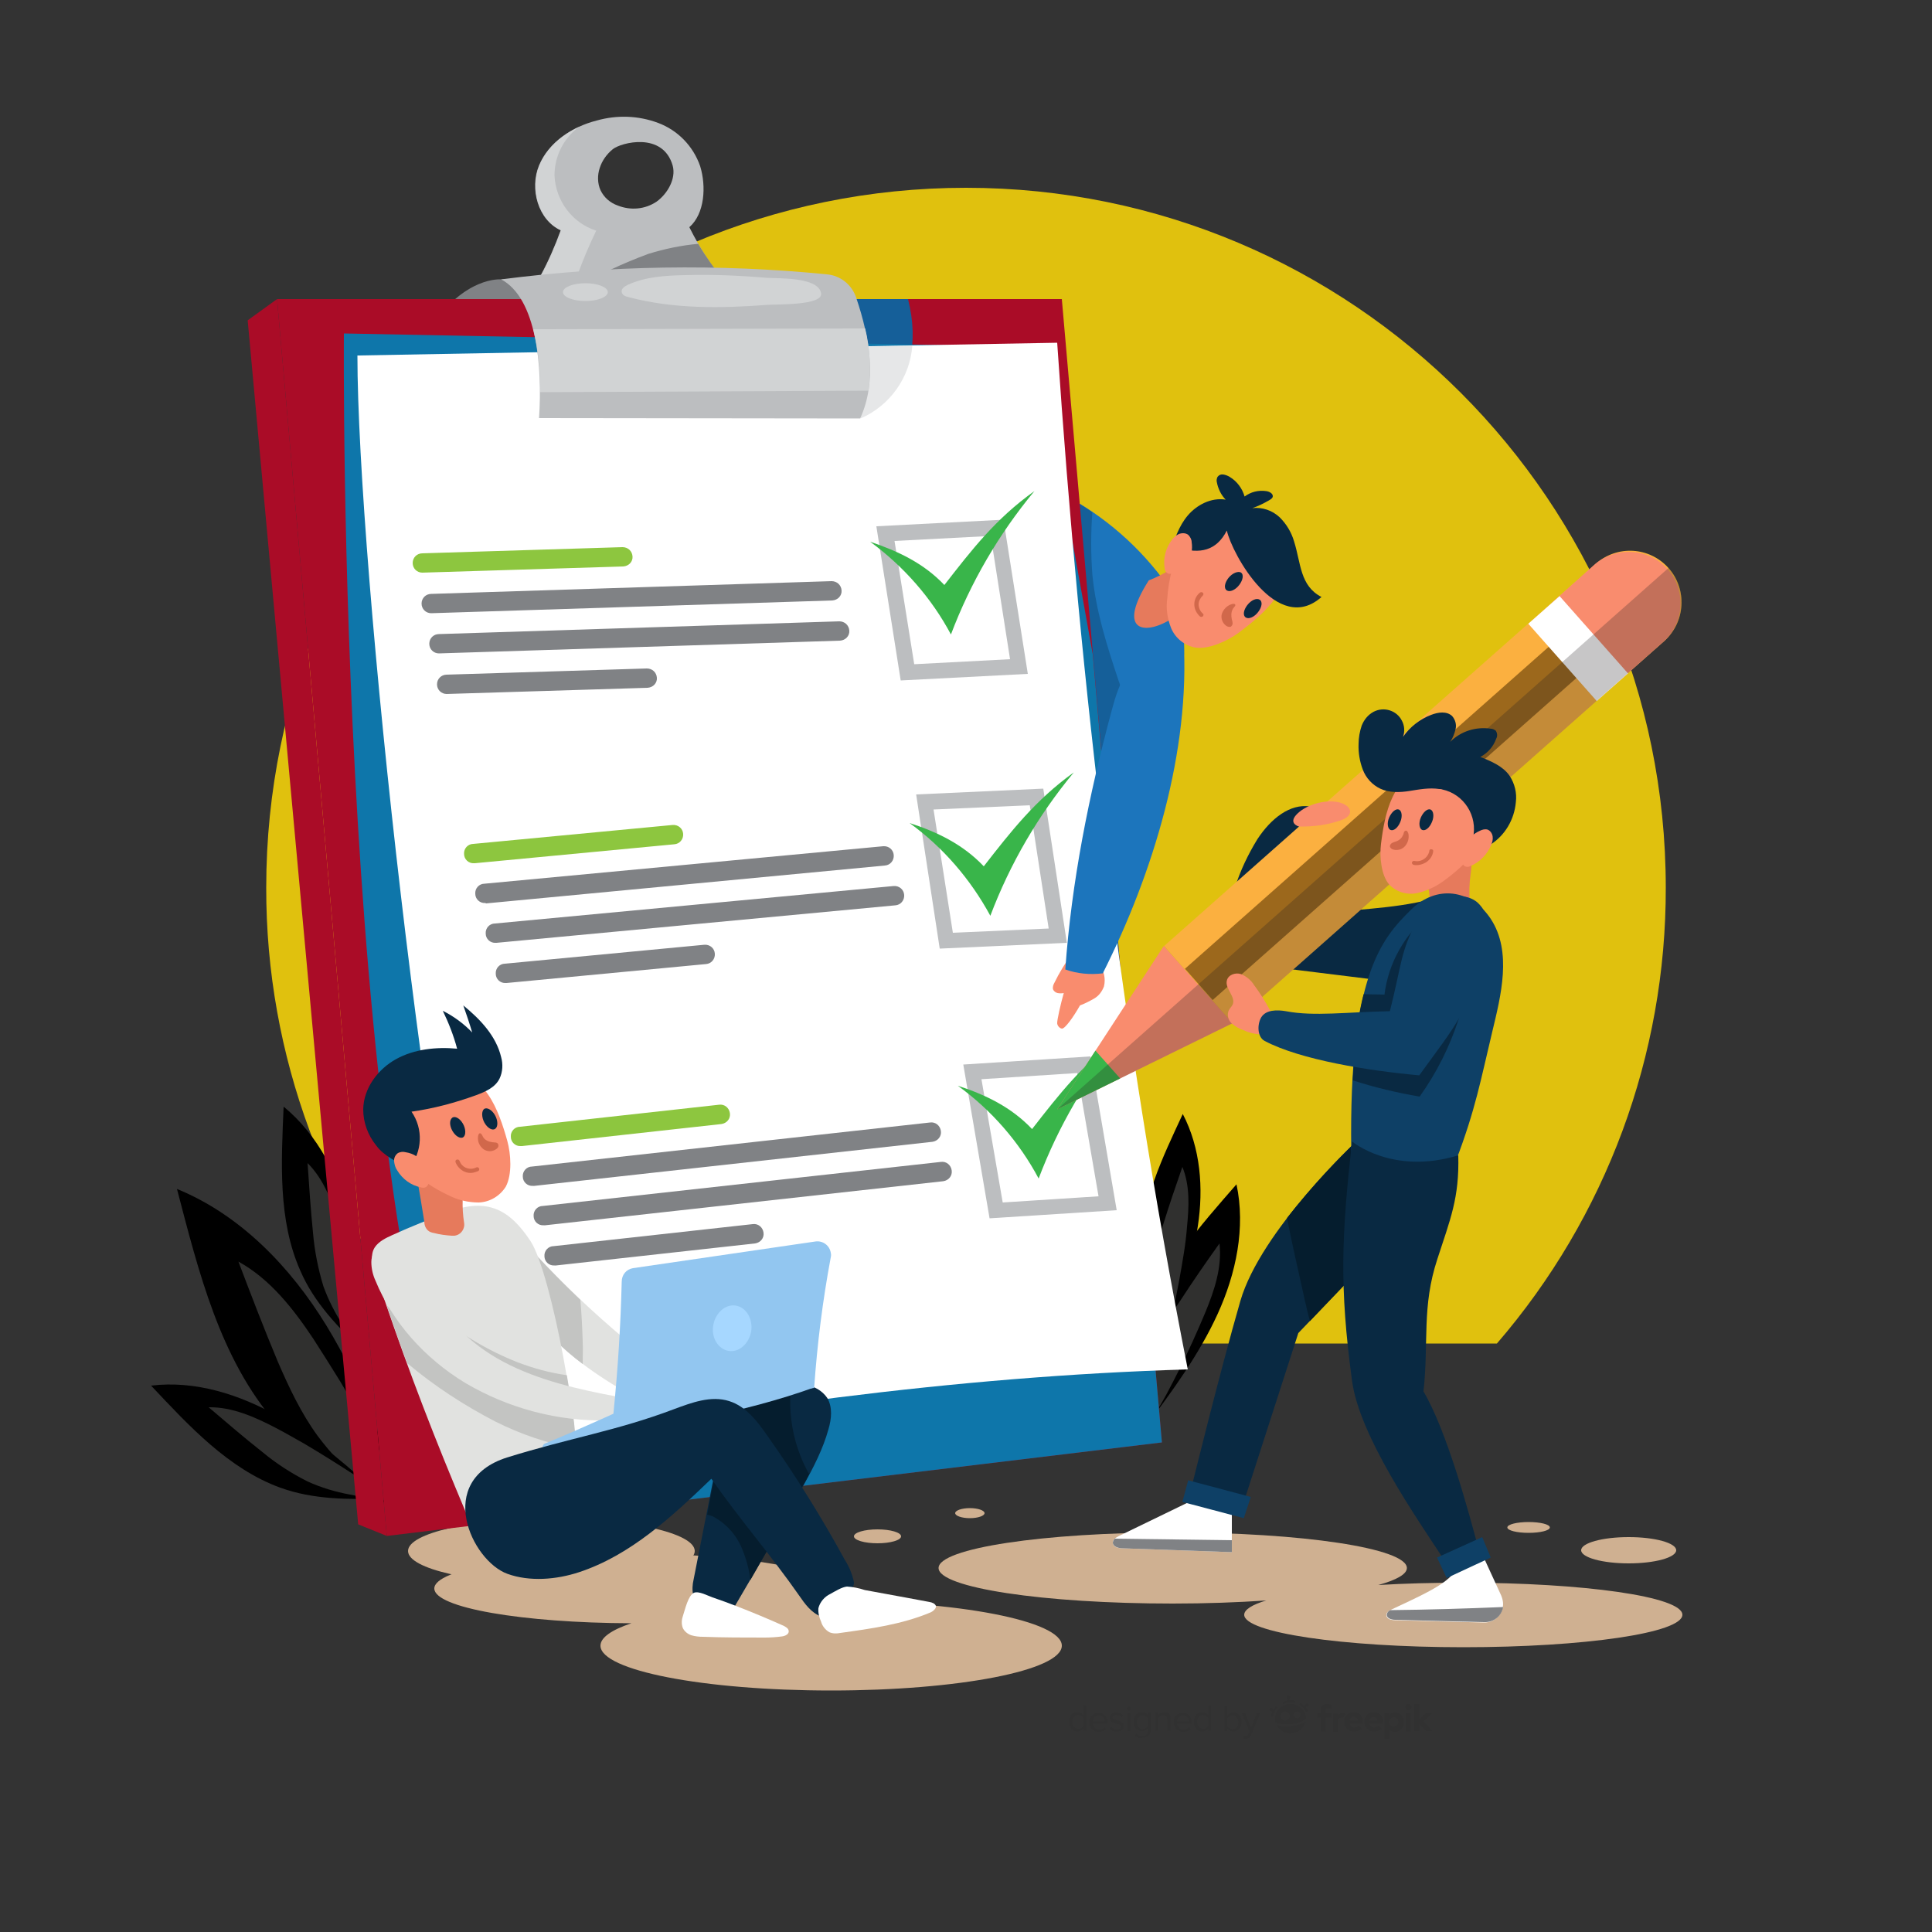 <?xml version="1.0" encoding="utf-8"?>
<!-- Generator: Adobe Illustrator 24.3.0, SVG Export Plug-In . SVG Version: 6.00 Build 0)  -->
<svg version="1.1" id="Calque_1" xmlns="http://www.w3.org/2000/svg" xmlns:xlink="http://www.w3.org/1999/xlink" x="0px" y="0px"
	 viewBox="0 0 500 500" style="enable-background:new 0 0 500 500;" xml:space="preserve">
<rect x="0" y="0" width="500" height="500" fill="#333333" stroke="none"/>
<style type="text/css">
	.st0{fill:#E0C10E;}
	.st1{fill:#CFB091;}
	.st2{fill:#30302F;}
	.st3{fill:#1C75BC;}
	.st4{fill:#155F99;}
	.st5{fill:#808285;}
	.st6{fill:#BCBEC0;}
	.st7{fill:#D1D3D4;}
	.st8{fill:#AA0C27;}
	.st9{fill:#0E76AA;}
	.st10{fill:#FFFFFF;}
	.st11{fill:#E6E7E8;}
	.st12{fill:#8DC63F;}
	.st13{fill:#39B54A;}
	.st14{fill:#092942;}
	.st15{fill:#FBB040;}
	.st16{fill:#F98C6E;}
	.st17{fill:#9C681C;}
	.st18{opacity:0.25;fill:#231F20;enable-background:new    ;}
	.st19{fill:#E67A5C;}
	.st20{fill:#051D2E;}
	.st21{fill:#0E4066;}
	.st22{fill:#D1684B;}
	.st23{fill:#E1E2E0;}
	.st24{fill:#C3C4C2;}
	.st25{fill:#92C6F0;}
	.st26{fill:#A6D7FF;}
	.st27{opacity:5.000000e-02;}
</style>
<g id="OBJECTS">
	<path class="st0" d="M387.4,347.7c28.3-32.8,43.8-74.7,43.7-118c0-100-81.1-181.1-181.1-181.1s-181.1,81-181.1,181.1
		c-0.1,43.3,15.5,85.2,43.7,118L387.4,347.7z"/>
	<ellipse class="st1" cx="142.7" cy="401.4" rx="37.1" ry="8.4"/>
	<path class="st1" d="M378.5,409.6c-7.7,0-15.1,0.2-21.8,0.6c4.7-1.3,7.4-2.8,7.4-4.4c0-5.1-27.1-9.2-60.6-9.2s-60.6,4.1-60.6,9.2
		s27.1,9.2,60.6,9.2c8.6,0,16.8-0.3,24.2-0.8c-3.7,1.1-5.7,2.4-5.7,3.7c0,4.6,25.4,8.4,56.7,8.4s56.7-3.7,56.7-8.4
		S409.8,409.6,378.5,409.6z"/>
	<path class="st1" d="M215,414.3h-3.3c2.1-1,3.3-2.1,3.3-3.2c0-5-23-9-51.3-9s-51.3,4-51.3,9s22.8,8.9,51,9c-5.1,1.7-8,3.7-8,5.8
		c0,6.4,26.7,11.6,59.7,11.6s59.7-5.2,59.7-11.6S248,414.3,215,414.3z"/>
	<ellipse class="st1" cx="421.5" cy="401.2" rx="12.3" ry="3.4"/>
	<path class="st1" d="M401.1,395.3c0,0.8-2.5,1.4-5.5,1.4s-5.5-0.6-5.5-1.4s2.5-1.4,5.5-1.4S401.1,394.5,401.1,395.3z"/>
	<ellipse class="st1" cx="227.1" cy="397.6" rx="6.1" ry="1.8"/>
	<path class="st1" d="M254.8,391.6c0,0.7-1.7,1.3-3.8,1.3s-3.8-0.6-3.8-1.3s1.7-1.3,3.8-1.3S254.8,390.9,254.8,391.6z"/>
	<path d="M105.6,392c-5.9-16.8-11.8-33.7-21.1-48.9s-22.3-28.7-38.7-35.4c5.6,21.4,11.1,43.9,25.6,60.6
		C80.7,379,92.9,385.7,105.6,392z"/>
	<path class="st2" d="M99.7,378.2c-3.7-7-7.6-13.9-11.6-20.6c-2.3-3.7-4.6-7.4-7-11.1c-5.2-7.8-11.2-15.5-19.4-20
		c3.3,8.7,6.6,17.3,10.2,25.9c2.9,6.7,6,13.3,10.3,19.2c3.6,4.8,7.7,9.1,12.4,12.9c2.3,1.9,4.7,3.8,7.1,5.5c0,0,0.1,0,0.1,0.1l3.9,2
		c-1-2.8-1.9-5.5-2.9-8.3C101.7,381.9,100.7,380.1,99.7,378.2z"/>
	<path d="M99.3,387.8c-8.6-7.7-17.2-15.5-27.2-21.2s-21.6-9.4-33-8c9.8,10.4,20,21.5,33.4,26.4C81.1,388.1,90.1,388.1,99.3,387.8z"
		/>
	<path class="st2" d="M91.7,381.7c-4.3-2.8-8.6-5.5-13-8.1c-2.5-1.4-4.9-2.8-7.4-4.1c-5.4-2.8-11.2-5.4-17.3-5.3
		c4.6,3.9,9.1,7.8,13.8,11.5c3.6,3,7.6,5.6,11.8,7.7c3.5,1.6,7.2,2.7,11,3.4c1.9,0.4,3.8,0.7,5.8,0.9h0.1l2.8-0.1
		c-1.4-1.3-2.8-2.5-4.2-3.8L91.7,381.7z"/>
	<path d="M94.3,350c-0.4-11.5-0.8-23.1-3.7-34.3s-8.3-22-17.2-29.3c-0.6,14.3-1.5,29.3,4.3,42.4C81.3,337.2,87.6,343.6,94.3,350z"/>
	<path class="st2" d="M93.3,340.3c-1-5-2-10-3.3-15c-0.7-2.8-1.4-5.5-2.2-8.2c-1.7-5.8-3.9-11.8-8.2-16.1c0.4,6,0.8,12,1.4,18
		c0.4,4.7,1.3,9.3,2.7,13.9c1.3,3.6,3.1,7.1,5.2,10.3c1.1,1.6,2.2,3.2,3.3,4.8v0.1c0.7,0.7,1.3,1.3,2,2c-0.1-1.9-0.1-3.8-0.2-5.7
		C93.8,343,93.5,341.6,93.3,340.3z"/>
	<path d="M296.5,369.2c6.9-9.2,13.8-18.6,18.6-29.1s7.3-22.4,4.9-33.6c-9.4,10.8-19.5,21.9-23.2,35.7
		C294.4,351.1,295.3,360.1,296.5,369.2z"/>
	<path class="st2" d="M301.8,361c2.4-4.5,4.7-9.1,6.8-13.7c1.2-2.6,2.3-5.2,3.4-7.8c2.3-5.6,4.3-11.6,3.6-17.7
		c-3.5,4.9-6.9,9.8-10.2,14.9c-2.7,3.9-4.9,8.1-6.6,12.5c-1.2,3.7-2.1,7.5-2.4,11.3c-0.2,1.9-0.3,3.9-0.4,5.8v0.1
		c0.1,0.9,0.2,1.9,0.3,2.8c1.1-1.5,2.3-3,3.4-4.6C300.5,363.4,301.1,362.2,301.8,361z"/>
	<path d="M301.5,345.8c3.5-9.3,7-18.7,8.5-28.5s0.7-20.2-3.9-29c-5.2,11.2-10.9,22.8-10.7,35.1C295.5,331.3,298.4,338.6,301.5,345.8
		z"/>
	<path class="st2" d="M303.9,337.8c0.9-4.3,1.7-8.6,2.4-13c0.4-2.4,0.7-4.8,0.9-7.3c0.5-5.2,0.8-10.6-1.2-15.5
		c-1.7,4.9-3.4,9.8-4.9,14.7c-1.3,3.9-2.1,7.8-2.5,11.9c-0.2,3.3,0.1,6.7,0.7,9.9c0.3,1.6,0.7,3.3,1.1,4.9c0,0,0,0,0,0.1
		c0.3,0.8,0.6,1.5,1,2.3l1.7-4.6C303.5,340.1,303.7,338.9,303.9,337.8z"/>
	<path class="st3" d="M300.9,149.8c-7.4-9.8-17-17.7-28-23c-2.1,28.2-3.2,56.6-2.6,84.9c7.6-4,15-8.4,21.4-14.1s11.6-13,13.7-21.3
		C307.8,166.8,306.1,156.7,300.9,149.8z"/>
	<path class="st4" d="M274.3,127.6c-0.8,0.9-1.4,2-1.7,3.2c0,0,0,0,0,0.1c-0.2,3.2-0.5,6.4-0.6,9.6c-0.1,11.2-0.2,22.4-0.3,33.6
		c0,5.7-0.1,11.6,2,16.8c1.1,2.6,2.5,5,4.2,7.1c1,1.2,3.4,5.2,5.4,4.7c1.8-0.4,2.3-6,2.8-7.6c0.9-3.1,2-6.1,3.1-9.2
		c0.7-1.5,1.1-3.2,1.3-4.9c-0.1-1.6-0.4-3.3-1-4.8c-3-9-5.9-18.1-6.8-27.5c-0.4-5.4-0.4-10.8,0-16.1
		C280.1,130.7,277.2,129.1,274.3,127.6z"/>
	<path class="st5" d="M129.6,72.3c0,0-9.4-0.8-18.1,12.5c22.5-5.1,34.6-0.9,34.6-0.9S139.8,71.7,129.6,72.3z"/>
	<path class="st6" d="M188.3,73.9c-3.9-4.6-7.2-9.7-9.9-15.1c4-3.5,4.4-10.6,2.8-15.8c-1.8-5.2-5.8-9.3-10.9-11.2
		c-5.1-1.9-10.6-2.1-15.9-0.6c-6.3,1.6-12.4,5.6-14.9,11.6s-0.3,14.1,5.6,16.8c-2.9,8-6.9,15.9-12.4,22.4
		c15.7,0.1,31.5,0.3,47.2-0.2c2.6-0.1,5.3-0.2,7.4-1.6c1.9-1.3,2.5-4,1.1-5.9C188.5,74.1,188.4,74,188.3,73.9z M169.9,52.2
		c-3,2-6.7,2.3-10,1c-2-0.7-3.6-2.1-4.5-4c-0.8-1.8-0.8-3.9-0.2-5.7c0.6-1.9,1.8-3.6,3.4-4.9c2.1-1.7,13-4.6,15.5,4.3
		C175,46.3,172.7,50.2,169.9,52.2z"/>
	<path class="st7" d="M146,82.1c2.1-7.7,4.8-15.2,8.3-22.4c-6.2-2-10.5-7.7-10.8-14.3c0-5,2.4-9.7,6.4-12.6
		c-4.5,2.1-8.4,5.4-10.3,10c-2.5,6-0.3,14.1,5.6,16.8c-2.9,8-6.9,15.9-12.4,22.4L146,82.1z"/>
	<polygon class="st8" points="71.7,77.4 274.8,77.4 300.7,373.3 100.1,397.5 	"/>
	<path class="st4" d="M222.6,108.3c0,0,18.4-6.8,12.4-30.9h-25.4L222.6,108.3z"/>
	<polygon class="st8" points="71.7,77.4 64.1,82.9 92.7,394.5 100.1,397.5 	"/>
	<path class="st9" d="M300.7,373.3l-17.9-204l-14.3-79.5L89,86.3c0,0-2,233.7,34.6,308.4L300.7,373.3z"/>
	<path class="st10" d="M92.5,92l181.1-3.3c6,89.2,16.5,178,33.8,265.7c-60.3,1.8-120.8,10.3-180,21.6C110.8,316,92.5,145.3,92.5,92z
		"/>
	<path class="st11" d="M214.9,89.8l7.8,18.5c7.6-3.3,12.8-10.6,13.4-18.8L214.9,89.8z"/>
	<path class="st5" d="M149.1,74.6l38.4-1.8c-2.5-3.1-4.8-6.3-6.8-9.7c-4.4,0.4-8.7,1.3-12.9,2.6C161.3,68.1,155,71,149.1,74.6z"/>
	<path class="st6" d="M139.5,108.2l83.1,0.1c4.4-9.5,2.5-20.9-1-31.2c-1.1-3.4-4.1-5.8-7.6-6.1c-28.1-2.8-56.3-2.3-84.3,1.3
		C138.9,77.2,140.4,94.9,139.5,108.2z"/>
	<path class="st7" d="M223.9,85l-85.9,0.2c1.3,5.3,1.9,10.8,1.8,16.3l85-0.4C225.4,95.7,225.2,90.2,223.9,85z"/>
	<path class="st7" d="M177.4,71.2c-5.1,0.1-10.3,0.4-14.9,2.5c-0.8,0.4-1.8,1-1.6,1.9s1,1.1,1.8,1.3c11.7,3.1,23.9,2.9,35.9,2
		c2.4-0.2,14.4,0.2,13.9-3c-0.7-4.3-11.2-3.8-14.1-4C191.4,71.3,184.4,71,177.4,71.2z"/>
	<ellipse class="st7" cx="151.5" cy="75.6" rx="5.8" ry="2.3"/>
	<path class="st6" d="M266,174.4l-32.9,1.7l-6.3-39.9l32.9-1.7L266,174.4z M236.6,171.9l24.8-1.3l-5-31.9l-24.9,1.3L236.6,171.9z"/>
	<path class="st6" d="M276.1,244l-32.9,1.5l-6.1-39.9l32.9-1.5L276.1,244z M246.6,241.4l24.8-1.1l-4.9-31.9l-24.9,1.1L246.6,241.4z"
		/>
	<path class="st6" d="M256.1,315.3l-6.8-39.8l32.9-2.1l6.8,39.8L256.1,315.3z M254,279.3l5.5,31.9l24.8-1.6l-5.5-31.9L254,279.3z"/>
	<path class="st5" d="M111.6,158.7c-1.4,0-2.5-1.1-2.5-2.5c0-1.4,1.1-2.5,2.5-2.5l103.6-3.3c1.4,0,2.5,1,2.6,2.4s-1,2.5-2.4,2.6
		L111.6,158.7L111.6,158.7z"/>
	<path class="st5" d="M113.6,169.1c-1.4,0-2.5-1.1-2.5-2.5c0-1.4,1.1-2.5,2.5-2.5l103.6-3.3c1.4,0,2.5,1,2.6,2.4s-1,2.5-2.4,2.6
		L113.6,169.1L113.6,169.1z"/>
	<path class="st5" d="M115.6,179.6c-1.4,0-2.5-1.1-2.5-2.5c0-1.4,1.1-2.5,2.5-2.5l51.8-1.6c1.4,0,2.5,1,2.6,2.4s-1,2.5-2.4,2.6
		L115.6,179.6L115.6,179.6z"/>
	<path class="st12" d="M109.3,148.2c-1.4,0-2.5-1.1-2.5-2.5c0-1.4,1.1-2.5,2.5-2.5l51.8-1.6c1.4,0,2.5,1,2.6,2.4s-1,2.5-2.4,2.6
		L109.3,148.2L109.3,148.2z"/>
	<path class="st5" d="M125.6,233.7c-1.4,0.1-2.6-1-2.6-2.4c-0.1-1.4,1-2.6,2.4-2.6l103.2-9.7c1.4-0.1,2.6,0.9,2.7,2.3
		s-0.9,2.6-2.3,2.7l-103.2,9.8L125.6,233.7z"/>
	<path class="st5" d="M128.3,244c-1.4,0.1-2.6-1-2.6-2.4c-0.1-1.4,1-2.6,2.4-2.6l103.2-9.7c1.4-0.1,2.6,0.9,2.7,2.3
		s-0.9,2.6-2.3,2.7L128.5,244H128.3z"/>
	<path class="st5" d="M130.9,254.4c-1.4,0.1-2.6-1-2.6-2.4c-0.1-1.4,1-2.6,2.4-2.6l0,0l51.6-4.9c1.4-0.1,2.6,0.9,2.7,2.3
		s-0.9,2.6-2.3,2.7l-51.6,4.9H130.9z"/>
	<path class="st12" d="M122.7,223.4c-1.4,0.1-2.6-1-2.6-2.4c-0.1-1.4,1-2.6,2.4-2.6l51.6-4.9c1.4-0.1,2.6,0.9,2.7,2.3
		s-0.9,2.6-2.3,2.7l-51.6,4.9H122.7z"/>
	<path class="st5" d="M137.9,306.9c-1.4,0.1-2.6-1-2.6-2.4c-0.1-1.4,1-2.6,2.4-2.6l103-11.4c1.4-0.2,2.6,0.8,2.8,2.2
		c0.2,1.4-0.8,2.6-2.2,2.8l-103,11.4L137.9,306.9z"/>
	<path class="st5" d="M140.7,317.1c-1.4,0.1-2.6-1-2.6-2.4c-0.1-1.4,1-2.6,2.4-2.6l0,0l103-11.4c1.4-0.2,2.6,0.8,2.8,2.2
		c0.2,1.4-0.8,2.6-2.2,2.8l0,0l-103,11.4L140.7,317.1z"/>
	<path class="st5" d="M143.5,327.5c-1.4,0.1-2.6-1-2.6-2.4c-0.1-1.4,1-2.6,2.4-2.6l51.5-5.7c1.4-0.2,2.6,0.8,2.8,2.2
		c0.2,1.4-0.8,2.6-2.2,2.8l-51.5,5.7H143.5z"/>
	<path class="st12" d="M134.8,296.6c-1.4,0.1-2.6-1-2.6-2.4c-0.1-1.4,1-2.6,2.4-2.6l0,0l51.5-5.7c1.4-0.2,2.6,0.8,2.8,2.2
		s-0.8,2.6-2.2,2.8l-51.6,5.7C134.9,296.6,134.8,296.6,134.8,296.6z"/>
	<path class="st13" d="M225.2,140.2c7.1,2.4,13.8,5.5,19.2,11.2c7-9,13.3-17.2,23.3-24.3c-9.2,11.1-16.5,23.6-21.6,37.1
		C241.1,154.8,233.9,146.6,225.2,140.2z"/>
	<path class="st13" d="M235.4,213c7.1,2.3,13.8,5.5,19.2,11.2c7-9,13.4-17.2,23.3-24.3c-9.2,11.1-16.5,23.6-21.6,37.1
		C251.2,227.6,244.1,219.3,235.4,213z"/>
	<path class="st13" d="M247.9,281c7.1,2.3,13.8,5.5,19.2,11.2c7-9,13.4-17.2,23.3-24.3c-9.2,11.1-16.5,23.6-21.6,37.1
		C263.8,295.6,256.6,287.3,247.9,281z"/>
	<path class="st10" d="M309.6,387.8l-20,9.7c-0.8,0.4-1.7,1-1.6,1.8c0.1,1.1,1.5,1.4,2.5,1.4l28.3,1v-11.5
		C315.7,389.8,312.6,388.9,309.6,387.8z"/>
	<path class="st10" d="M376.7,406.3c-1.9,3.8-10.7,7.4-16.5,10.2c-0.7,0.3-1.5,0.8-1.4,1.6c0.1,0.9,1.3,1.2,2.2,1.2
		c5.9,0.2,15.2,0.4,23,0.6c2.7,0.1,4.9-2,5-4.7c0-0.8-0.2-1.6-0.5-2.3l-4.5-9.8C381.5,402.7,379.1,407.3,376.7,406.3z"/>
	<path class="st14" d="M374.4,231.5c-10.6,3.6-20.9,3.5-30.6,4.8c-1.7,2.4-8.3,12.1-10,14.5l27.5,3.4c1.5,0.3,3,0.3,4.5,0
		c2.2-0.6,4-2,5.3-3.8C375.2,245.3,376.3,237.8,374.4,231.5z"/>
	<path class="st14" d="M325.4,217.2c3.6-5.5,8.5-9.2,13.5-8.5c-0.4-0.1-4.3,8.9-4.8,9.9c-1.8,3.1-3.8,6-6.1,8.8
		c-2.1,2.5-4.3,4.8-6.8,6.9c-0.7,0.6-2.6,2.8-3.2,1c-0.4-1.1,1.3-4.6,1.6-5.6C321,225.3,323,221.1,325.4,217.2z"/>
	<path class="st15" d="M430.7,165.9L319,264.8l-17.7-20L413,145.9c5.5-4.9,13.9-4.4,18.8,1.1l0,0C436.7,152.5,436.2,161,430.7,165.9
		C430.7,165.9,430.7,165.9,430.7,165.9z"/>
	<polygon class="st16" points="301.2,244.8 273.6,287.1 319,264.8 	"/>
	
		<rect x="293" y="204.2" transform="matrix(0.749 -0.663 0.663 0.749 -48.172 292.032)" class="st17" width="136.5" height="10.8"/>
	<polygon class="st13" points="283.5,271.9 273.6,287.1 289.9,279.1 	"/>
	<path class="st16" d="M412.9,145.9L401.6,156l17.7,20l11.4-10.1c5.4-5.1,5.6-13.5,0.6-18.9C426.4,141.9,418.4,141.4,412.9,145.9
		L412.9,145.9z"/>
	
		<rect x="402.9" y="154.5" transform="matrix(0.749 -0.663 0.663 0.749 -8.68 312.829)" class="st10" width="10.8" height="26.7"/>
	<path class="st18" d="M430.7,165.9c4.4-3.9,5.7-10.2,3.3-15.5c-0.6-1.2-1.3-2.4-2.2-3.4L273.6,287.1l45.4-22.3L430.7,165.9z"/>
	<path class="st19" d="M367.9,223.3c2.6,4.6,2.8,17.2,1.6,22.3c3.9,0.7,8.4-5.6,12.3-4.9c-1.5-4.7-1.9-9.7-1.2-14.5
		c0.2-1.6,0.5-3.4-0.5-4.7c-1.2-1.6-3.8-1.5-5.7-0.7S370,223.5,367.9,223.3z"/>
	<path class="st14" d="M351,295.4c0,0-24.7,23-30,41.3S308.1,386,308.1,386l13.8,2.7L336,345l22.3-23.3
		C358.3,321.7,359.3,298.7,351,295.4z"/>
	<path class="st20" d="M351,295.4c-6.4,6.2-12.4,12.8-17.9,19.8c1.3,7,3,14,4.5,20.9c0.4,1.9,0.9,3.9,1.4,5.8l19.3-20.2
		C358.3,321.7,359.3,298.7,351,295.4z"/>
	<path class="st21" d="M376.8,300.4c-1.3,3.3-10.6,7.5-14.2,8.2c-3.1,0.4-6.3-0.7-8.5-3c-2.2-2.2-4.3-4.9-4.4-8
		c-0.6-45.1,7.8-54.6,15.4-62.1c6.6-6.6,15.6-5.4,20.7,2.3c5.6,8.5,2.6,20,0.4,29.2C383.2,279.5,381.9,287,376.8,300.4z"/>
	<path class="st14" d="M367.4,283.8c8.7-12.2,13.5-26.8,13.6-41.8c-2.9,7.9-7.6,14.4-13.4,20.5c-0.9,1-1.8,1.8-2.9,2.5
		c-3.2,1.9-7.2,1.5-10.8,0.6l-2.4-0.6c-0.6,4.2-1.1,9-1.4,14.6C355.7,281.4,361.5,282.8,367.4,283.8z"/>
	<path class="st14" d="M372,325.8c3.3-10.2,5.7-15.7,5.4-26.8c-17.1,5.2-27.5-3.6-27.5-3.6c-2.7,24.4-3.3,37.5,0,61.9
		c1.9,14.3,16.4,35.1,24.5,47.4c3.5-0.9,5.1-1.6,8.6-2.5c-3-11.4-8.6-31.9-14.6-42.1C369.8,347.3,367.9,338.2,372,325.8z"/>
	<path class="st16" d="M336.3,210.1c2.8-2.3,8-3.5,11.3-2.1c0.9,0.4,1.7,1,1.8,2c0,1.2-1.3,1.9-2.4,2.3c-3.5,1.2-7.2,1.7-10.9,1.6
		C335,213.5,333.5,212.4,336.3,210.1z"/>
	<path class="st14" d="M360.9,265.5c1.1,0.2,2.2,0.1,3.2-0.3c1.6-0.6,2.5-2.1,3.3-3.6c2.6-4.9,4.4-10.2,5.3-15.7
		c0.5-3.3-0.3-7.1-2.8-9.3c-6.4,5.2-10.6,12.7-11.6,20.8c-1.7,0-3.6-0.1-5.4-0.1c-0.6,2.3-1.1,4.8-1.5,7.5L360.9,265.5z"/>
	<path class="st16" d="M324.6,255c-0.8-1.3-2-2.3-3.4-2.9c-1.5-0.5-3.4,0.2-3.7,1.7c-0.5,2.1,2.4,4.2,1.5,6.2c-0.3,0.6-0.8,1-1,1.5
		c-0.5,1.1-0.2,2.4,0.7,3.3c0.9,0.8,1.9,1.4,3.1,1.8c1.5,0.7,3.2,1.1,4.9,1.1c1,0,2.1-0.4,2.8-1.1c1.3-1.5-0.2-3.8-0.9-5.3
		C327.4,259.1,326.1,257,324.6,255z"/>
	<path class="st21" d="M359.7,261.7c3.1-12.3,2.7-15.3,7-23.4c1.6-2.6,4.1-4.7,7-5.7c2.8-1.1,6.3-1,8.6,0.9c1.8,1.6,2.8,3.9,2.9,6.3
		c0,2.4-0.3,4.7-1.1,7c-4.6,15.9-7.1,18.1-16.8,31.5c-13.2-1.2-30.7-4-40-8.9c-1.9-1-2-4.2-0.9-6.1c1.2-2,4.1-2,6.4-1.6
		C340.1,263.1,348.5,261.9,359.7,261.7z"/>
	<polygon class="st21" points="307.5,383.1 323.7,387.4 321.9,392.9 306,388.7 	"/>
	<polygon class="st21" points="383.6,397.8 371.9,403.1 374.4,408.4 385.8,403.1 	"/>
	<path class="st5" d="M318.8,401.7v-3.1l-30.3-0.4c-0.3,0.3-0.5,0.7-0.5,1.1c0.1,1,1.5,1.4,2.5,1.4L318.8,401.7z"/>
	<path class="st5" d="M359.8,416.7c-0.5,0.2-0.9,0.7-0.9,1.3c0.1,0.9,1.3,1.2,2.2,1.2c5.9,0.2,15.2,0.4,23,0.6
		c2.4,0.1,4.5-1.5,4.9-3.9C379.3,416.3,369.5,416.6,359.8,416.7z"/>
	<path class="st16" d="M357.4,218.4c-0.4,3.2,0,8.2,2.2,10.6c1.9,1.9,4.6,2.7,7.3,2.1c2.6-0.6,5-1.8,7.1-3.4
		c3.7-2.7,6.9-5.9,9.6-9.6c2.5-3.4,4.6-7.7,3.3-11.8c-0.9-3-3.5-5.2-6.3-6.5c-3.4-1.8-7.3-2.3-11-1.4
		C360.3,200.8,358.4,210.4,357.4,218.4z"/>
	<path class="st14" d="M381.2,216.9c1.3-5.7-2.3-11.4-8-12.6c-0.2-0.1-0.4-0.1-0.7-0.1c-2.6-0.4-5.2,0.1-7.7,0.5s-5.3,0.5-7.6-0.6
		c-2.1-1-3.7-2.8-4.5-4.9c-0.8-2.1-1.2-4.4-1.1-6.7c0-1.6,0.3-3.2,0.8-4.7c0.6-1.5,1.6-2.8,3.1-3.6c2.7-1.4,6-0.3,7.3,2.3
		c0.7,1.3,0.8,2.8,0.3,4.2c1.8-2.6,4.4-4.6,7.3-5.7c1.8-0.7,4-1,5.4,0.3c0.8,0.9,1.2,2.2,0.9,3.4c-0.3,1.2-0.7,2.3-1.4,3.3
		c2.8-2.8,6.7-4,10.6-3.4c0.4,0,0.8,0.2,1.2,0.5c0.4,0.6,0.5,1.4,0.1,2.1c-0.7,2-2.2,3.7-4.1,4.7c2.8,1.1,5.9,2.4,7.6,4.9
		c1.3,2,1.9,4.4,1.6,6.8c-0.4,4.5-2.8,8.6-6.6,11c-0.8,0.6-1.8,0.9-2.9,0.8C381.8,219.1,381.1,218,381.2,216.9z"/>
	<path class="st16" d="M383,215c0.6-0.3,1.3-0.5,2-0.3c0.7,0.3,1.2,1,1.3,1.8c0.1,0.8-0.1,1.5-0.4,2.2c-1,2.4-2.9,4.4-5.3,5.4
		c-0.5,0.3-1,0.3-1.5,0.1c-1.3-0.8-0.8-4.1-0.3-5.3C379.7,217.2,381.2,215.8,383,215z"/>
	<path class="st14" d="M370.6,212.7c-0.6,1.5-1.7,2.4-2.5,2.1s-1-1.8-0.4-3.2s1.7-2.4,2.5-2.1S371.2,211.3,370.6,212.7z"/>
	<path class="st14" d="M362.4,212.7c-0.6,1.5-1.7,2.4-2.5,2.1s-1-1.8-0.4-3.2s1.7-2.4,2.5-2.1S363,211.3,362.4,212.7z"/>
	<path class="st22" d="M361.2,217.8c-0.3,0.1-0.7,0.2-1,0.4c-0.3,0.2-0.5,0.5-0.5,0.9c0.1,0.3,0.4,0.6,0.7,0.7
		c1.1,0.4,2.4,0.1,3.2-0.8c0.8-0.9,1.1-2.1,0.9-3.2c-0.1-0.3-0.3-1-0.8-0.8s-0.4,0.9-0.6,1.1C362.8,216.9,362.1,217.5,361.2,217.8z"
		/>
	<path class="st22" d="M366.7,223.9c-0.3,0-0.6,0-0.9-0.1c-0.3-0.1-0.4-0.3-0.4-0.6c0.1-0.3,0.3-0.4,0.6-0.4
		c1.7,0.4,3.5-0.7,3.9-2.5c0,0,0-0.1,0-0.1c0-0.3,0.3-0.5,0.6-0.4c0.3,0,0.5,0.3,0.4,0.6l0,0C370.6,222.4,368.8,223.8,366.7,223.9
		L366.7,223.9z"/>
	<path class="st19" d="M307.7,143.4c-2.9,3-6.5,5.3-10.4,6.8c-8,12.6-1.8,14.2,4.8,10.6l7.8-4.3c1-0.4,1.6-1.5,1.3-2.5
		c-0.1-0.2-0.2-0.4-0.3-0.5C309.7,150.3,310.1,145.6,307.7,143.4z"/>
	<path class="st16" d="M277.2,247.1c-1.6,2.3-3.1,4.7-4.3,7.2c-0.3,0.5-0.5,1.1-0.4,1.7c0.2,0.5,0.7,0.9,1.2,1
		c0.5,0.1,1.1,0.1,1.6,0c-0.8,2.8-1.8,7.2-1.7,7.9c0.1,0.6,0.6,1.2,1.2,1.3c0.8,0.1,3-3,4.7-6c1.3-0.5,2.5-1.1,3.7-1.8
		c1.2-0.7,2-1.8,2.5-3.1c0.5-2,0-4.1-1.2-5.8c-0.7-1.1-1.6-1.9-2.7-2.6C280.9,246.1,278.5,246.8,277.2,247.1z"/>
	<path class="st3" d="M306.3,165.4c1.8,28.9-7.8,60.5-20.9,86.5c-3.3,0.4-6.6,0.1-9.7-1c1.6-22.7,6.1-45.1,12-67
		c1-3.7,2.1-7.6,4.6-10.5S302.8,163.9,306.3,165.4z"/>
	<path class="st16" d="M320.5,163.8c-2.7,2-7.6,4.3-11.1,3.8c-2.8-0.5-5.2-2.4-6.3-5c-1-2.5-1.4-5.2-1-7.8c0.3-4.5,1.4-9,3.2-13.2
		c1.7-3.9,4.5-8,9-9.1c3.3-0.8,6.9,0.2,9.8,1.8c3.6,1.8,6.4,4.9,7.9,8.6C335.2,152,327.3,158.7,320.5,163.8z"/>
	<path class="st14" d="M305.1,141.8c5.4,1.6,9.7,0.8,12.4-4.5c1.4,6.2,13.1,27.3,24.5,17.2c-5.6-2.9-5.3-8.7-7.1-14.4
		c-0.7-2.4-2-4.5-3.7-6.2c-1.9-1.8-4.5-2.7-7.1-2.4c1.5-0.5,2.9-1.2,4.3-2c0.5-0.3,1-0.6,1-1.1c0-0.7-0.9-1.2-1.7-1.3
		c-2-0.3-4,0.2-5.6,1.4c-0.6-2.1-2-4-3.9-5.1c-0.5-0.3-1-0.5-1.6-0.6c-0.6-0.1-1.1,0.1-1.5,0.6c-0.2,0.4-0.3,0.9-0.2,1.3
		c0.3,1.7,1.1,3.4,2.3,4.6c-3.8-0.6-7.5,1.4-9.8,4.1s-3.4,6.1-4.5,9.4C303.4,142.7,304.5,142,305.1,141.8z"/>
	<path class="st16" d="M308.4,140.3c0-0.7-0.4-1.4-0.9-1.9c-0.7-0.5-1.6-0.5-2.4-0.2c-0.7,0.3-1.4,0.9-1.8,1.5
		c-1.6,2.1-2.3,4.7-1.9,7.3c0,0.6,0.3,1.1,0.8,1.4c1.5,0.6,4.3-1.5,5.1-2.6C308.3,144.2,308.7,142.2,308.4,140.3z"/>
	<path class="st14" d="M317.9,149.6c-1,1.3-1.2,2.7-0.4,3.2s2.2-0.1,3.2-1.4s1.2-2.7,0.5-3.2S318.9,148.3,317.9,149.6z"/>
	<path class="st14" d="M322.8,156.6c-1,1.3-1.2,2.7-0.4,3.2s2.2-0.1,3.2-1.4s1.2-2.7,0.4-3.2S323.8,155.3,322.8,156.6z"/>
	<path class="st22" d="M318.8,160.3c0.1,0.3,0.2,0.7,0.2,1c0,0.4-0.2,0.7-0.5,0.9c-0.4,0.1-0.8,0-1.1-0.2c-1-0.7-1.5-1.9-1.2-3.1
		c0.4-1.2,1.3-2.1,2.4-2.5c0.3-0.1,1.1-0.3,1.1,0.2c0,0.3-0.6,0.8-0.7,1.1C318.6,158.5,318.6,159.4,318.8,160.3z"/>
	<path class="st22" d="M309.9,158.8c0.2,0.3,0.4,0.5,0.6,0.7c0.2,0.2,0.6,0.2,0.8,0c0.2-0.2,0.2-0.5,0.1-0.6c0,0,0,0-0.1-0.1
		c-0.7-0.6-1.1-1.5-1.1-2.4c0-0.9,0.5-1.7,1.1-2.3c0.2-0.2,0.2-0.5,0-0.7c0,0,0,0,0,0c-0.2-0.2-0.6-0.2-0.8,0
		C308.9,154.7,308.6,157.1,309.9,158.8L309.9,158.8z"/>
	<path class="st14" d="M201.6,358.7c2.2-0.4,4.5-0.5,6.8-0.3c2.3,0.3,4.4,1.5,5.7,3.4c1.4,2.4,1.1,5.4,0.3,8.1
		c-1.4,5.1-3.9,9.9-6.5,14.6c-6,11-12.2,21.8-18.5,32.5c-1.9,0-4.1,0.2-6-0.4c-1.9-0.5-3.4-1.9-4-3.8c-0.3-1.3-0.2-2.7,0.1-4
		l6.9-35.1c0.7-3.8,1.5-7.7,3.9-10.8S198.2,356.9,201.6,358.7z"/>
	<path class="st20" d="M209.4,381.5c-0.2-0.3-0.4-0.7-0.6-1.1c-2.4-4.6-3.8-9.6-4.2-14.8c-0.2-2.5-0.1-4.9,0.2-7.4
		c-1.1,0.1-2.2,0.2-3.3,0.4c-0.5-0.3-1-0.4-1.6-0.5c-1.9,0.5-3.8,1-5.6,1.5c-1.5,0.9-2.9,2-4,3.4c-1.6,2.2-2.7,4.8-3.2,7.4
		c1.4,1.9,2.7,3.9,4.1,5.8c3.8,5.4,8.2,10.3,13,14.8c1.2-2.2,2.4-4.4,3.6-6.6C208.4,383.5,208.9,382.5,209.4,381.5z"/>
	<path class="st20" d="M201.9,388.3c-2-3.3-4.2-6.5-6.6-9.5c-2.2-2.5-5.5-4.9-8.6-3.9l-0.4,0.2l-3.3,16.9c0.6,0.1,1.1,0.3,1.6,0.5
		c3.5,1.9,6.2,5,7.6,8.7c1,2.5,1.7,5.1,2,7.7c3.3-5.7,6.6-11.5,9.8-17.3C203.3,390.5,202.6,389.4,201.9,388.3z"/>
	<path class="st23" d="M132.8,318.2c14.2,16.3,30.4,30.8,48.2,43c-1.7,2.1-3.6,4.5-6.3,4.8c-2.2,0.3-4.3-0.9-6.3-2
		c-8.9-5-17.9-10.2-25-17.5C136.2,339,132.3,328.7,132.8,318.2z"/>
	<path class="st24" d="M132.8,318.2c-0.5,10.5,3.4,20.8,10.6,28.4c2.3,2.3,4.7,4.4,7.4,6.4c0-1.9,0.1-3.9,0-5.8
		c-0.1-3.6-0.3-7.2-0.6-10.8C144.1,330.6,138.3,324.5,132.8,318.2z"/>
	<path class="st23" d="M116.2,313.6c-4.9,1.9-9.8,3.8-14.6,6c-1.8,0.8-3.6,1.7-4.6,3.2c-1.3,2-0.6,4.5,0.2,6.7
		c6.1,18.6,13,37,20.6,55.3c0.5,1.1,6.9,17.1,8.1,17.3c6.6,1,8-13.9,14.7-14.4c1.8,0,3.6-0.4,5.1-1.3c1.8-1.2,2.4-3.2,2.9-5.1
		c2.1-8.6-5.9-51.9-11.3-60.1S126.1,309.9,116.2,313.6z"/>
	<path class="st24" d="M145.9,368c0.8,0.3,1.7,0.5,2.6,0.5c-0.4-3.8-1-8.1-1.8-12.6c-4.4-0.6-8.7-1.8-12.9-3.4
		c-2.5-1-4.9-2.1-7.2-3.3c-8-4.2-15.2-9.8-22-15.7c2.7,4.9,5.3,9.8,9,14c3.5,3.6,7.3,6.8,11.5,9.4
		C131.8,361.3,138.5,365.4,145.9,368z"/>
	<path class="st19" d="M120.5,304.8c-0.9,3.8-1,7.7-0.4,11.6c0.3,1.6-0.8,3.2-2.5,3.4c-0.2,0-0.5,0-0.7,0c-1.5-0.1-3.1-0.3-4.6-0.7
		c-0.6-0.1-1.2-0.3-1.6-0.7c-0.6-0.6-0.9-1.4-0.9-2.3c-0.6-3.7-1.2-7.5-1.9-11.2c-0.3-1-0.2-2.2,0.2-3.1c0.7-1.3,2.4-1.5,3.8-1.6
		c1.6-0.1,3.2,0.1,4.7,0.7C118.1,301.6,120.9,303.3,120.5,304.8z"/>
	<path class="st16" d="M131.3,295.3c0.9,3.3,1.3,8.6-0.4,11.8c-1.5,2.4-4.1,4-7,4.1c-2.7,0-5.3-0.6-7.7-1.8
		c-4.1-1.9-7.9-4.5-11.2-7.7c-3.1-3-5.9-7-5.3-11.6c0.4-3.4,2.7-6.3,5.2-8.5c3-2.7,6.8-4.2,10.8-4.3
		C125.5,277.4,129,287.1,131.3,295.3z"/>
	<path class="st14" d="M117.1,292.7c0.8,1.4,2.1,2.1,2.8,1.6s0.7-2.1-0.1-3.5s-2.1-2.1-2.8-1.5S116.3,291.3,117.1,292.7z"/>
	<path class="st14" d="M125.4,290.6c0.8,1.4,2.1,2.1,2.8,1.5c0.7-0.5,0.7-2.1-0.1-3.5s-2.1-2.1-2.8-1.6S124.6,289.2,125.4,290.6z"/>
	<path class="st22" d="M127.4,295.6c0.3,0,0.7,0.1,1,0.1c0.4,0.1,0.6,0.4,0.6,0.8c0,0.4-0.3,0.7-0.6,0.9c-1,0.7-2.3,0.7-3.3,0
		c-1-0.8-1.5-1.9-1.4-3.1c0-0.4,0.2-1.1,0.6-1s0.6,0.8,0.8,1.1C125.6,295.1,126.5,295.5,127.4,295.6z"/>
	<path class="st22" d="M122.8,303.4c0.3-0.1,0.6-0.2,0.9-0.3c0.3-0.1,0.4-0.5,0.3-0.7c-0.1-0.2-0.4-0.4-0.6-0.3c0,0,0,0-0.1,0
		c-1.4,0.8-3.3,0.3-4.1-1.1c-0.1-0.2-0.2-0.4-0.3-0.6c-0.1-0.2-0.3-0.4-0.6-0.3c0,0,0,0-0.1,0c-0.3,0.1-0.4,0.4-0.3,0.7
		C118.7,302.8,120.8,304,122.8,303.4z"/>
	<path class="st14" d="M105.9,302.3c3.4-4.2,3.7-10.1,0.6-14.6c5.7-0.8,11.3-2.3,16.8-4.3c2.4-0.9,4.9-2,6-4.3
		c0.8-1.7,0.9-3.7,0.4-5.5c-1.3-5.5-5.4-9.8-9.8-13.4c0.8,2.3,1.6,4.6,2.3,7c-2.2-2.3-4.8-4.2-7.6-5.6c1.5,3.1,2.8,6.4,3.7,9.8
		c-5.4-0.5-11.1,0.1-15.8,2.7s-8.4,7.5-8.5,13c0,3.4,1.2,6.7,3.4,9.4C99.3,299.1,102.8,300.8,105.9,302.3z"/>
	<path class="st16" d="M105,298.2c-0.7-0.2-1.4-0.1-2,0.2c-0.7,0.5-1.1,1.3-1,2.2c0.1,0.8,0.3,1.6,0.8,2.3c1.4,2.3,3.6,3.9,6.2,4.4
		c0.5,0.2,1.1,0.1,1.5-0.3c1.1-1.1,0.2-4.6-0.6-5.7C108.7,299.6,107,298.5,105,298.2z"/>
	<path class="st24" d="M105.4,352.8c7,5.9,14.7,10.9,22.8,15.1c6.6,3.3,13.6,5.7,20.9,7c-0.1-2.7-0.4-6-0.9-9.6
		c-3.2-1.1-6.4-2.4-9.5-3.7c-13.9-6-26.9-14-38.6-23.7C101.8,342.8,103.5,347.8,105.4,352.8z"/>
	<path class="st23" d="M111.8,331.6c2.1,8.8,9.7,16.2,18.6,20.9s19.3,7.1,29.6,9c0.6,0.8,1,1.7,1.2,2.7c0.3,1-0.1,2.1-1,2.8
		c-0.9,0.5-1.9,0.7-2.8,0.6c-13,0.3-25.8-3.1-37-9.7c-10.7-6.5-18.9-15.9-23.2-26.4c-0.7-1.5-1.1-3.2-1.1-4.9c0-1.8,0.9-3.4,2.4-4.4
		c2.6-1.7,6.5-0.8,8.8,1.2S111.1,328.9,111.8,331.6z"/>
	<path class="st25" d="M209.9,349.5c0.4,1.9,0.4,7.2,0.7,9.6c-18.2,6.6-37.2,9.2-56.7,14.6l-9.2,2.6c-1.1,0.4-2.3,0.5-3.4,0.1
		c-1-0.5-1.3-2.3-0.3-2.8c19.8-8.1,38.8-18.2,59.1-24.9c1.5-0.6,3.1-0.9,4.7-1C206.5,347.7,209.5,347.9,209.9,349.5z"/>
	<path class="st25" d="M163.8,328.2l47.2-6.9c1.9-0.3,3.7,1,4,2.9c0.1,0.4,0.1,0.8,0,1.2c-2.1,11.2-3.5,22.4-4.3,33.8
		c-16.7,2.2-32.7,4.2-52,7.2c1.3-13,1.9-23.4,2.2-34.7C160.9,329.9,162.1,328.5,163.8,328.2z"/>
	<path class="st26" d="M194.4,344.6c-0.6,3.2-3.2,5.5-5.9,5s-4.5-3.5-3.9-6.7s3.2-5.5,5.9-5S194.9,341.4,194.4,344.6z"/>
	<path class="st14" d="M131.3,407.3c5.8,2.1,12.7,1.5,18.5-0.4c13.4-4.4,24.1-14.4,34.3-24.2c7.1,10.2,15.6,20,22.7,30.2
		c1.5,2.2,3.2,4.5,5.6,5.4s8.9-6.7,8.6-8.8c-0.4-2-1.2-4-2.3-5.7c-6-11-12.6-21.6-19.8-31.8c-2.7-3.9-5.7-8-10.2-9.4
		c-4.7-1.5-9.7,0.4-14.3,2.1c-14.8,5.6-26.8,7.4-43.2,12.5C112.4,383.2,122,403.9,131.3,407.3z"/>
	<path class="st10" d="M240.6,414.6c0.6,0.1,1.4,0.4,1.6,1s-0.7,1.4-1.4,1.7c-7.4,3.1-15.4,4.2-23.3,5.3c-1,0.2-2,0.2-2.9-0.2
		c-1-0.6-1.8-1.6-2.1-2.7c-0.5-1.1-0.8-2.3-0.7-3.5c0.4-1.6,1.6-3,3.1-3.7c1.1-0.6,3-1.8,4.3-1.9c1.6,0.1,3.1,0.4,4.6,0.9
		c3.6,0.7,7.3,1.3,10.9,2L240.6,414.6z"/>
	<path class="st10" d="M176.8,418c-0.4,1.1-0.5,2.2-0.1,3.3c0.4,0.9,1.3,1.6,2.2,1.9c1,0.3,2,0.4,3,0.4c5.3,0.2,10.7,0.2,16,0.2
		c1.5,0,3-0.1,4.5-0.3c0.8-0.1,1.9-0.6,1.7-1.5c-0.1-0.6-0.7-0.9-1.2-1.2c-4-1.8-8.1-3.5-12.2-5.1c-2.1-0.8-4.2-1.6-6.3-2.3
		c-1.2-0.4-3.5-1.7-4.8-1.2C178.1,412.9,177.3,416.5,176.8,418z"/>
</g>
<g id="DESIGNED_BY_FREEPIK" class="st27">
	<path d="M330.3,441.5c-0.3,0.3-0.5,0.6-0.7,1l-0.3-0.2c0-0.2-0.2-0.3-0.4-0.3c-0.2,0-0.4,0.2-0.4,0.4c0,0.2,0.2,0.4,0.4,0.4h0.1
		l0.3,0.2c-0.2,0.4-0.3,0.8-0.4,1.1l0.5,0.1c0.2-0.9,0.6-1.7,1.2-2.3L330.3,441.5z"/>
	<path d="M334,440h-0.3l0-0.4c0.1-0.1,0.2-0.3,0.2-0.4c0-0.3-0.3-0.4-0.5-0.4c-0.3,0-0.4,0.3-0.4,0.5c0,0.2,0.1,0.3,0.3,0.4v0.4
		c-0.5,0.1-0.9,0.2-1.4,0.4l0.2,0.5c0.9-0.4,2-0.6,3-0.3l0.1-0.5C334.7,440,334.3,440,334,440z"/>
	<path d="M338.3,441.7c0.2,0,0.4-0.2,0.3-0.5c0-0.2-0.2-0.4-0.4-0.3c0,0,0,0,0,0c-0.2,0-0.4,0.2-0.4,0.4l-0.3,0.2
		c-0.3-0.3-0.6-0.5-0.9-0.8l-0.3,0.4c0.7,0.5,1.3,1.1,1.7,1.9l0.5-0.2c-0.2-0.4-0.4-0.7-0.6-1l0.3-0.2L338.3,441.7z"/>
	<path d="M333.6,446.8h-0.8c-0.5,0-1.1,0-1.6-0.1c-0.3,0-0.6-0.1-0.8-0.2c1.1,2,3.6,2.6,5.6,1.5c0.9-0.5,1.6-1.4,1.9-2.4
		c-0.5,0.3-1,0.6-1.6,0.7C335.4,446.6,334.5,446.7,333.6,446.8z"/>
	<path d="M334,441c-2.2,0-4,1.7-4,3.9c0,0.3,0,0.6,0.1,0.8c1.1,0.5,2.3,0.6,3.5,0.5c1.6,0,3.1-0.5,4.4-1.4c0-0.1,0-0.3,0-0.4
		C337.7,442.4,336,441,334,441z M332.6,445.3c-0.7,0-1.2-0.5-1.2-1.2c0-0.7,0.5-1.2,1.2-1.2c0.7,0,1.2,0.5,1.2,1.2c0,0,0,0,0,0
		C333.8,444.8,333.3,445.3,332.6,445.3C332.6,445.3,332.6,445.3,332.6,445.3L332.6,445.3z M335.7,444.7c-0.5,0-0.9-0.4-0.9-0.9
		c0-0.5,0.4-0.9,0.9-0.9c0.5,0,0.9,0.4,0.9,0.9C336.6,444.3,336.2,444.7,335.7,444.7z"/>
	<path d="M344.5,442.3c-0.3-0.1-0.6-0.2-0.9-0.2c-0.4,0-0.5,0.2-0.5,0.7v0.6h1.5v1.1h-1.5v3.6h-1.3v-3.6h-0.9v-1.1h0.9v-0.6
		c-0.1-0.9,0.5-1.7,1.4-1.8c0.1,0,0.2,0,0.3,0c0.3,0,0.7,0.1,1,0.2L344.5,442.3z"/>
	<path d="M347.6,444.5h-0.4c-0.5,0-1,0.4-1,0.9c0,0.1,0,0.1,0,0.2v2.6H345v-4.7h1.2v0.5c0.3-0.4,0.8-0.7,1.3-0.6
		c0.3,0,0.5,0.1,0.7,0.2L347.6,444.5z"/>
	<path d="M352.7,445.7c0,0.1,0,0.3,0,0.4h-3.4c0.1,0.6,0.6,1,1.2,1c0.4,0,0.9-0.2,1.2-0.5l0.7,0.8c-0.5,0.5-1.3,0.7-2,0.7
		c-1.4,0-2.5-1.1-2.5-2.5s1.1-2.5,2.5-2.5c1.3,0,2.3,1,2.3,2.3C352.7,445.6,352.7,445.6,352.7,445.7z M349.3,445.3h2.1
		c0-0.6-0.5-1-1-1C349.8,444.2,349.3,444.7,349.3,445.3z"/>
	<path d="M357.8,445.7c0,0.1,0,0.3,0,0.4h-3.4c0.1,0.6,0.6,1,1.2,1c0.4,0,0.9-0.2,1.2-0.5l0.8,0.8c-0.6,0.5-1.3,0.7-2,0.7
		c-1.4,0-2.5-1.1-2.5-2.5s1.1-2.5,2.5-2.5c1.3,0,2.3,1,2.3,2.3C357.8,445.6,357.8,445.7,357.8,445.7z M354.4,445.3h2.1
		c-0.1-0.6-0.6-1-1.2-0.9C354.8,444.4,354.4,444.8,354.4,445.3z"/>
	<path d="M363.3,445.7c0.1,1.3-0.9,2.4-2.2,2.5c0,0-0.1,0-0.1,0c-0.5,0-1.1-0.2-1.4-0.6v2.4h-1.3v-6.7h1.3v0.5
		c0.3-0.4,0.9-0.7,1.4-0.6c1.3,0,2.3,1.1,2.3,2.4C363.3,445.6,363.3,445.7,363.3,445.7z M359.5,445.7c0,0.7,0.6,1.2,1.3,1.1
		c0.7,0,1.2-0.6,1.1-1.3c0-0.6-0.6-1.1-1.2-1.1C360.1,444.4,359.5,445,359.5,445.7C359.5,445.7,359.5,445.7,359.5,445.7z"/>
	<path d="M365.3,441.8c0,0.4-0.3,0.8-0.8,0.8c0,0,0,0,0,0c-0.4,0-0.8-0.3-0.8-0.8c0,0,0,0,0,0c0-0.4,0.3-0.8,0.8-0.8c0,0,0,0,0,0
		C364.9,441,365.3,441.3,365.3,441.8C365.3,441.8,365.3,441.8,365.3,441.8z M365.1,448.1h-1.3v-4.7h1.3V448.1z"/>
	<path d="M367.3,445l1.8-1.7h1.6l-2.3,2.2l2.3,2.5h-1.6l-1.8-1.9v1.9H366v-7h1.3L367.3,445z"/>
	<path d="M280.4,448v-0.7c-0.4,0.5-0.9,0.8-1.6,0.8c-1.2,0-2.1-0.9-2.1-2.5s0.9-2.5,2.1-2.5c0.6,0,1.2,0.3,1.6,0.8v-2.5h0.7v6.5
		H280.4z M280.4,446.7v-2.1c-0.3-0.5-0.8-0.7-1.4-0.8c-0.9,0-1.5,0.8-1.5,1.8s0.6,1.8,1.5,1.8C279.5,447.5,280,447.2,280.4,446.7
		L280.4,446.7z"/>
	<path d="M282,445.7c-0.1-1.3,0.9-2.4,2.2-2.4c0,0,0,0,0.1,0c1.3,0,2.3,1,2.3,2.3c0,0.1,0,0.1,0,0.2v0.2h-3.8c0,0.9,0.8,1.6,1.7,1.6
		c0,0,0,0,0,0c0.5,0,1.1-0.2,1.4-0.6l0.3,0.5c-0.5,0.5-1.2,0.7-1.9,0.7c-1.3,0-2.3-1-2.4-2.3C282,445.8,282,445.8,282,445.7z
		 M284.3,443.9c-0.8,0-1.5,0.7-1.5,1.6h3.1C285.9,444.6,285.2,443.9,284.3,443.9C284.3,443.9,284.3,443.9,284.3,443.9L284.3,443.9z"
		/>
	<path d="M287.1,447.4l0.4-0.5c0.4,0.4,1,0.7,1.5,0.7c0.7,0,1.1-0.3,1.1-0.8c0-1.1-2.9-0.4-2.9-2.2c0-0.7,0.6-1.4,1.7-1.4
		c0.6,0,1.3,0.2,1.7,0.7l-0.3,0.5c-0.4-0.4-0.9-0.6-1.4-0.6c-0.6,0-1,0.3-1,0.7c0,1,2.9,0.4,2.9,2.2c0,0.8-0.6,1.4-1.8,1.4
		C288.3,448.2,287.6,447.9,287.1,447.4z"/>
	<path d="M291.6,442.2c0-0.3,0.2-0.5,0.5-0.5c0.3,0,0.5,0.2,0.5,0.5c0,0.3-0.2,0.5-0.5,0.5c0,0,0,0,0,0
		C291.8,442.7,291.6,442.5,291.6,442.2z M291.8,448v-4.7h0.7v4.6L291.8,448z"/>
	<path d="M293.7,449.2l0.4-0.5c0.4,0.4,0.9,0.7,1.5,0.6c0.7,0.1,1.4-0.4,1.5-1.2c0-0.1,0-0.2,0-0.2v-0.7c-0.4,0.5-0.9,0.8-1.6,0.8
		c-1.2,0-2.1-1-2.1-2.2c0-0.1,0-0.2,0-0.3c0-1.5,0.9-2.4,2.1-2.4c0.6,0,1.2,0.3,1.6,0.8v-0.7h0.7v4.5c0,1.5-1.1,2-2.2,2
		C294.9,450,294.2,449.7,293.7,449.2z M297.1,446.7v-2c-0.3-0.5-0.8-0.7-1.4-0.8c-0.9,0-1.5,0.8-1.5,1.8s0.6,1.8,1.5,1.8
		C296.2,447.5,296.8,447.2,297.1,446.7L297.1,446.7z"/>
	<path d="M302.1,448v-3c0-0.8-0.4-1.1-1-1.1c-0.5,0-1.1,0.3-1.4,0.7v3.3H299v-4.7h0.7v0.7c0.4-0.5,1-0.8,1.7-0.8
		c0.7-0.1,1.4,0.4,1.5,1.1c0,0.1,0,0.2,0,0.4v3.3H302.1z"/>
	<path d="M303.8,445.7c-0.1-1.3,0.9-2.4,2.2-2.4c0,0,0,0,0.1,0c1.3,0,2.3,1,2.3,2.3c0,0.1,0,0.1,0,0.2v0.2h-3.8
		c0,0.9,0.8,1.6,1.7,1.6c0,0,0,0,0,0c0.5,0,1.1-0.2,1.4-0.6l0.4,0.5c-0.5,0.5-1.2,0.7-1.9,0.7c-1.3,0-2.3-1-2.4-2.3
		C303.8,445.8,303.8,445.8,303.8,445.7z M306.1,443.9c-0.8,0-1.5,0.7-1.5,1.6h3.1C307.7,444.6,307,443.9,306.1,443.9
		C306.2,443.8,306.1,443.8,306.1,443.9z"/>
	<path d="M312.7,448v-0.7c-0.4,0.5-1,0.8-1.6,0.8c-1.2,0-2.1-0.9-2.1-2.5s0.9-2.5,2.1-2.5c0.6,0,1.2,0.3,1.6,0.8v-2.5h0.7v6.5H312.7
		z M312.7,446.7v-2.1c-0.3-0.5-0.8-0.7-1.4-0.8c-0.9,0-1.5,0.8-1.5,1.8s0.6,1.8,1.5,1.8C311.8,447.5,312.3,447.2,312.7,446.7
		L312.7,446.7z"/>
	<path d="M316.9,448v-6.5h0.7v2.5c0.4-0.5,0.9-0.8,1.6-0.8c1.2,0,2.1,1,2.1,2.2c0,0.1,0,0.1,0,0.2c0,1.5-0.9,2.5-2.1,2.5
		c-0.6,0-1.2-0.3-1.6-0.8v0.7H316.9z M319,447.5c1,0,1.5-0.8,1.5-1.8s-0.6-1.8-1.5-1.8c-0.6,0-1.1,0.3-1.4,0.8v2.1
		C317.9,447.2,318.4,447.5,319,447.5L319,447.5z"/>
	<path d="M322,449.2c0.1,0.1,0.3,0.1,0.4,0.1c0.3,0,0.6-0.2,0.7-0.5l0.3-0.7l-2-4.7h0.8l1.6,3.8l1.5-3.8h0.8l-2.3,5.6
		c-0.2,0.6-0.8,1-1.4,1c-0.2,0-0.4,0-0.5-0.1L322,449.2z"/>
</g>
</svg>
